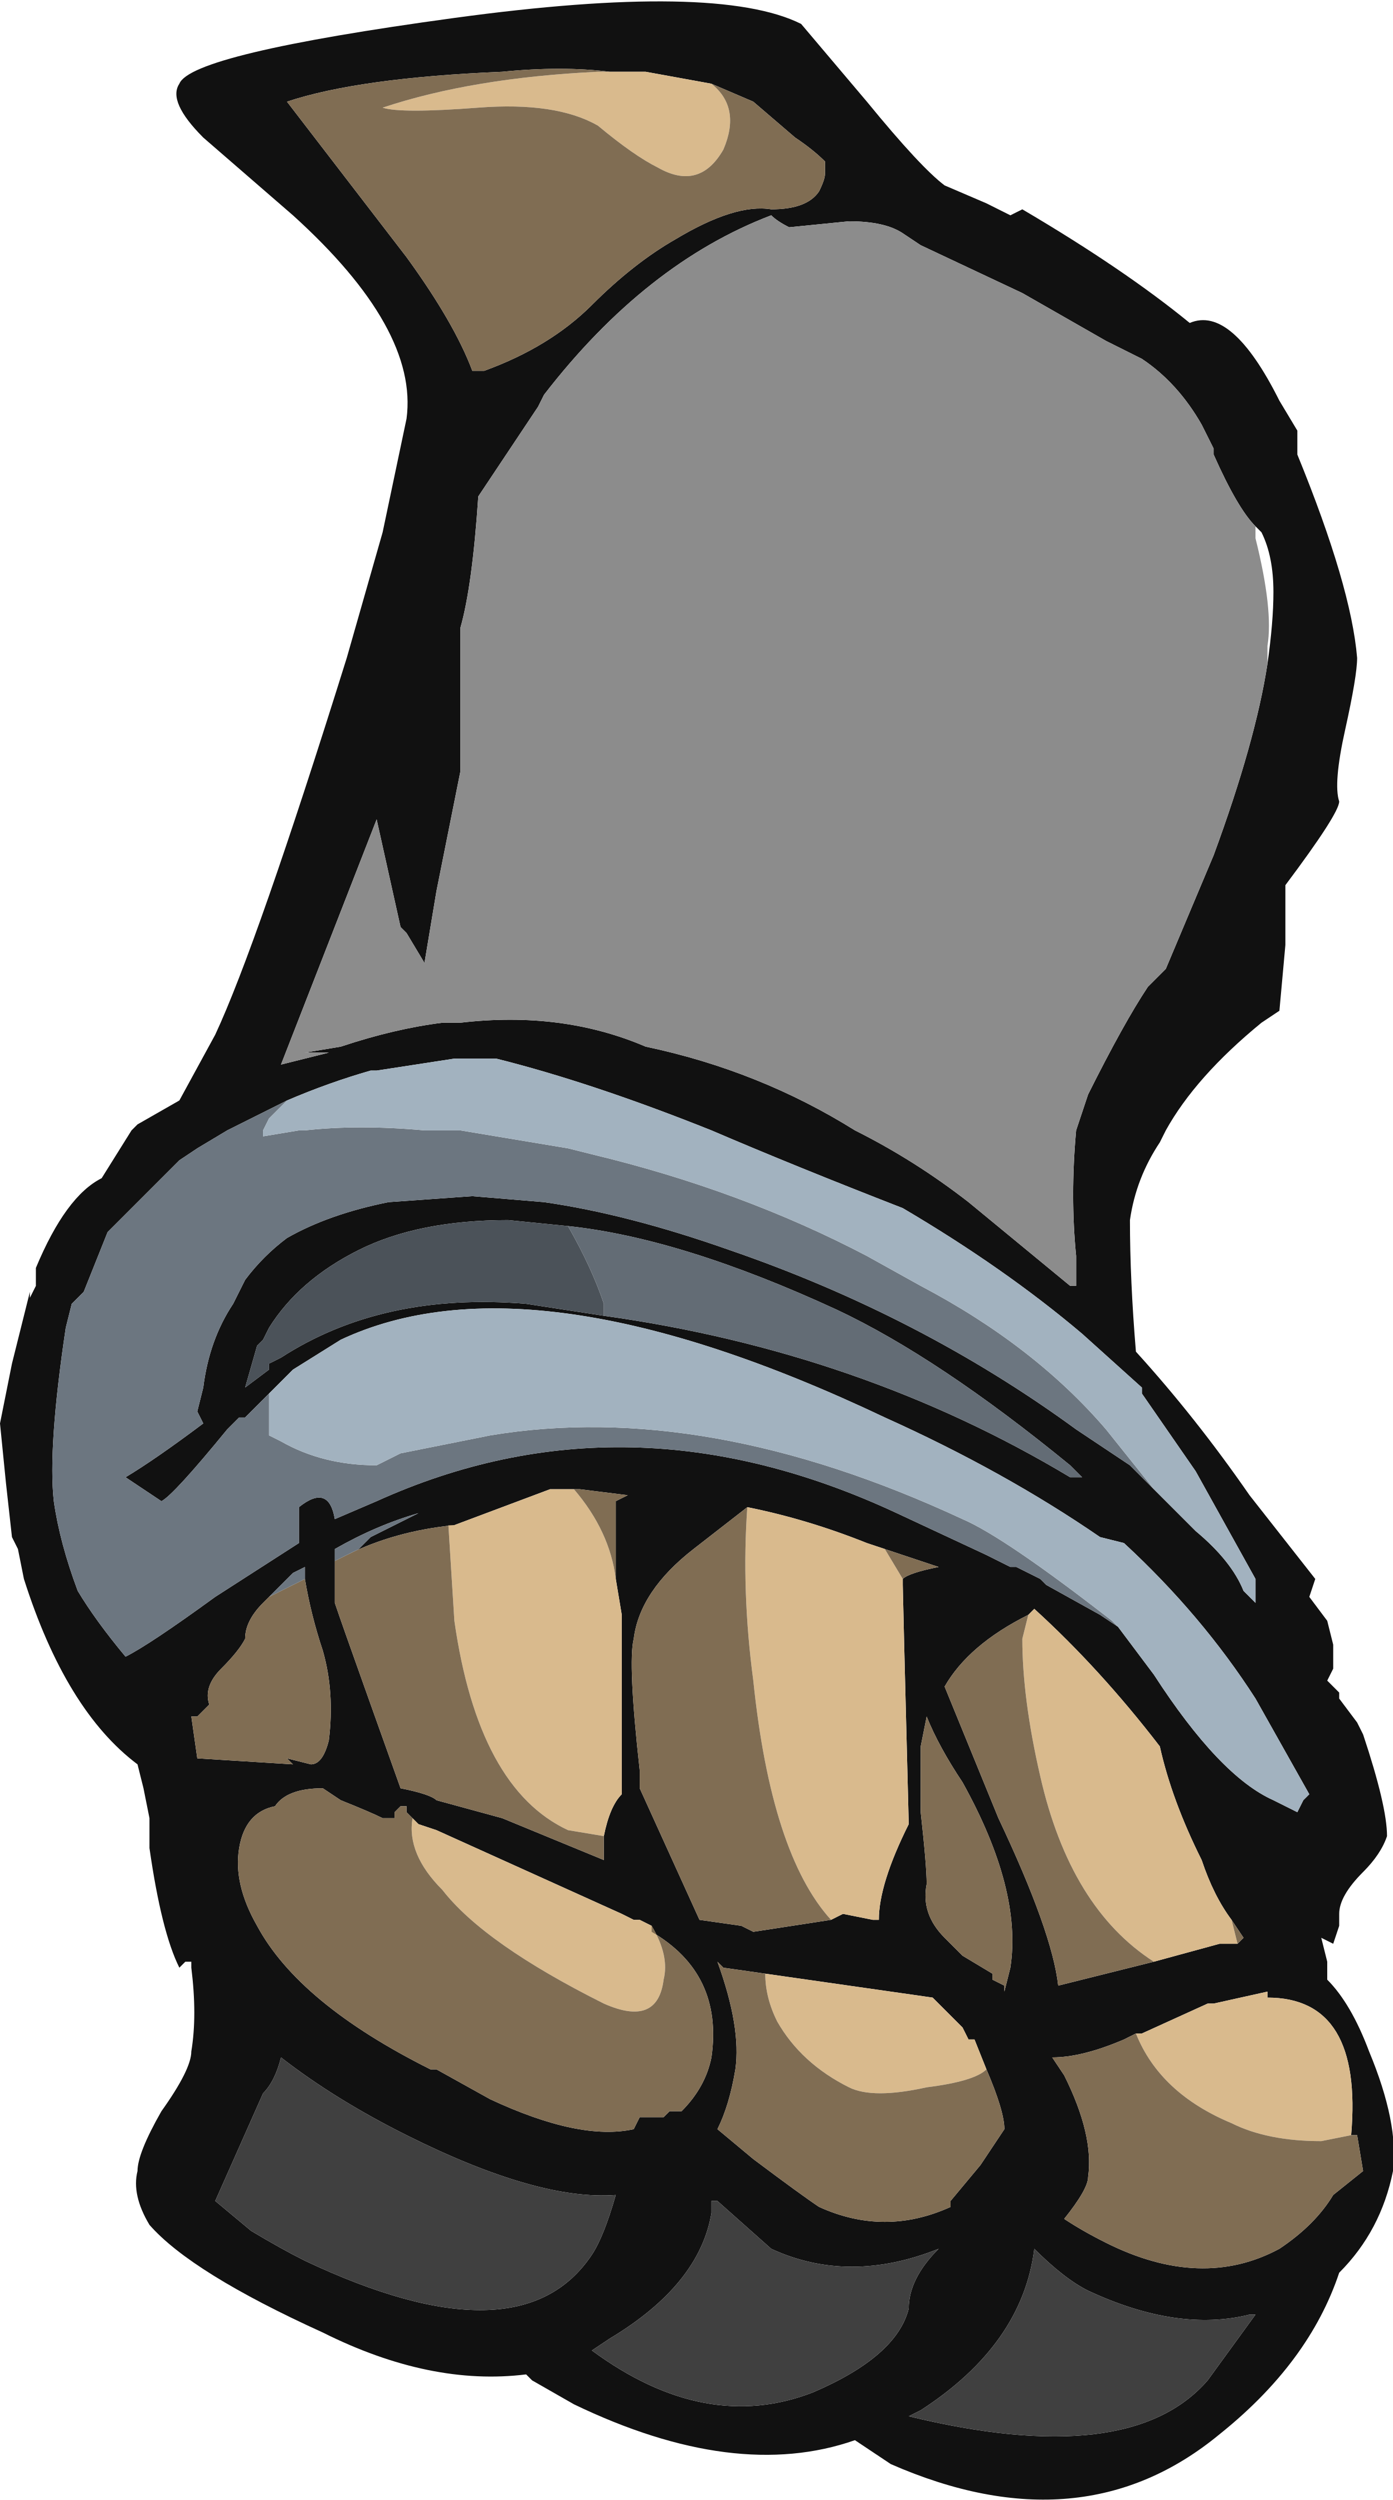 <?xml version="1.0" encoding="UTF-8" standalone="no"?>
<svg xmlns:ffdec="https://www.free-decompiler.com/flash" xmlns:xlink="http://www.w3.org/1999/xlink" ffdec:objectType="frame" height="146.3px" width="81.55px" xmlns="http://www.w3.org/2000/svg">
  <g transform="matrix(1.0, 0.0, 0.0, 1.0, 37.8, 133.0)">
    <use ffdec:characterId="45" height="20.9" transform="matrix(7.0, 0.0, 0.0, 7.0, -37.8, -133.0)" width="11.65" xlink:href="#shape0"/>
  </g>
  <defs>
    <g id="shape0" transform="matrix(1.0, 0.0, 0.0, 1.0, 5.4, 19.0)">
      <path d="M-0.3 -18.4 Q-0.7 -18.45 -1.2 -18.4 -2.4 -18.35 -3.0 -18.15 L-2.0 -16.85 Q-1.6 -16.3 -1.45 -15.9 L-1.35 -15.9 Q-0.8 -16.1 -0.45 -16.45 -0.1 -16.8 0.25 -17.0 0.75 -17.3 1.05 -17.25 1.35 -17.25 1.45 -17.4 1.5 -17.5 1.5 -17.55 L1.5 -17.65 Q1.4 -17.75 1.25 -17.85 L0.9 -18.15 0.55 -18.3 0.0 -18.4 -0.3 -18.4 M1.85 -18.15 Q2.3 -17.6 2.5 -17.45 L2.85 -17.3 3.05 -17.2 3.15 -17.25 Q4.0 -16.75 4.55 -16.3 4.9 -16.45 5.3 -15.65 L5.45 -15.4 5.45 -15.2 Q5.9 -14.1 5.95 -13.5 5.95 -13.35 5.85 -12.9 5.75 -12.45 5.8 -12.3 5.8 -12.2 5.35 -11.6 L5.35 -11.1 5.3 -10.55 5.15 -10.45 Q4.6 -10.0 4.35 -9.55 L4.3 -9.45 Q4.1 -9.15 4.05 -8.8 4.05 -8.3 4.1 -7.7 4.6 -7.15 5.05 -6.5 L5.6 -5.8 5.55 -5.65 5.7 -5.45 5.75 -5.25 5.75 -5.05 5.7 -4.95 5.8 -4.85 5.8 -4.8 5.95 -4.6 6.0 -4.5 Q6.2 -3.9 6.2 -3.65 6.15 -3.5 6.0 -3.35 5.8 -3.15 5.8 -3.0 L5.8 -2.9 5.75 -2.75 5.65 -2.8 5.7 -2.6 5.7 -2.45 Q5.9 -2.25 6.05 -1.85 6.3 -1.25 6.25 -0.85 6.15 -0.35 5.8 0.0 5.55 0.75 4.8 1.35 3.65 2.3 2.05 1.6 L1.75 1.4 Q0.75 1.75 -0.6 1.1 L-0.95 0.9 -1.0 0.85 Q-1.8 0.95 -2.7 0.5 -3.8 0.0 -4.15 -0.4 -4.3 -0.65 -4.25 -0.85 -4.25 -1.0 -4.05 -1.35 -3.8 -1.7 -3.8 -1.85 -3.75 -2.15 -3.8 -2.55 L-3.8 -2.6 -3.85 -2.6 -3.9 -2.55 Q-4.05 -2.85 -4.15 -3.55 L-4.15 -3.8 -4.2 -4.05 -4.25 -4.25 Q-4.85 -4.7 -5.2 -5.8 L-5.25 -6.05 -5.3 -6.15 -5.35 -6.6 -5.4 -7.1 -5.3 -7.6 Q-5.2 -8.0 -5.15 -8.2 L-5.15 -8.15 -5.1 -8.25 -5.1 -8.4 Q-4.85 -9.0 -4.55 -9.15 L-4.3 -9.55 -4.25 -9.6 -3.9 -9.8 -3.6 -10.35 Q-3.25 -11.1 -2.5 -13.5 L-2.2 -14.55 -2.0 -15.5 Q-1.9 -16.25 -2.95 -17.2 L-3.7 -17.85 Q-4.0 -18.15 -3.9 -18.3 -3.8 -18.55 -1.6 -18.85 0.6 -19.15 1.3 -18.8 L1.85 -18.15 M5.1 -14.6 Q4.95 -14.75 4.75 -15.2 L4.75 -15.25 4.65 -15.45 Q4.45 -15.8 4.15 -16.0 L3.85 -16.15 3.15 -16.55 2.3 -16.95 2.15 -17.05 Q2.0 -17.15 1.7 -17.15 L1.2 -17.1 Q1.1 -17.15 1.05 -17.2 0.0 -16.8 -0.85 -15.7 L-0.9 -15.6 -1.4 -14.85 Q-1.45 -14.1 -1.55 -13.75 L-1.55 -12.55 -1.75 -11.55 -1.85 -10.95 -2.0 -11.2 -2.05 -11.25 Q-2.15 -11.7 -2.25 -12.15 L-3.05 -10.1 -2.65 -10.2 -2.85 -10.2 -2.55 -10.25 Q-2.1 -10.4 -1.7 -10.45 L-1.55 -10.45 Q-0.7 -10.55 0.0 -10.25 0.95 -10.05 1.75 -9.55 2.25 -9.3 2.7 -8.95 L3.55 -8.25 3.6 -8.25 3.6 -8.5 Q3.55 -9.0 3.6 -9.55 L3.7 -9.85 Q4.0 -10.45 4.2 -10.75 L4.35 -10.9 4.75 -11.85 Q5.1 -12.8 5.2 -13.45 5.25 -13.8 5.25 -14.05 5.25 -14.35 5.15 -14.55 L5.1 -14.6 M4.25 -6.55 L4.6 -6.2 Q4.9 -5.95 5.0 -5.7 L5.1 -5.6 5.1 -5.8 4.6 -6.7 4.15 -7.35 4.15 -7.4 3.65 -7.85 Q3.0 -8.4 2.15 -8.9 1.25 -9.25 0.55 -9.55 -0.45 -9.95 -1.25 -10.15 L-1.6 -10.15 -2.25 -10.05 -2.3 -10.05 Q-2.65 -9.95 -3.0 -9.8 L-3.5 -9.55 -3.75 -9.4 -3.9 -9.3 -4.5 -8.7 -4.7 -8.2 -4.8 -8.1 -4.85 -7.9 Q-5.0 -6.9 -4.95 -6.45 -4.9 -6.1 -4.75 -5.7 -4.6 -5.45 -4.35 -5.15 -4.15 -5.25 -3.6 -5.65 L-2.9 -6.1 -2.9 -6.4 Q-2.65 -6.6 -2.6 -6.3 L-2.25 -6.45 Q-0.15 -7.4 2.1 -6.35 L2.85 -6.0 3.05 -5.9 3.1 -5.9 3.3 -5.8 3.35 -5.75 3.8 -5.5 3.95 -5.4 4.25 -5.0 Q4.8 -4.15 5.25 -3.95 L5.45 -3.85 5.5 -3.95 5.55 -4.0 5.1 -4.8 Q4.65 -5.5 4.0 -6.1 L3.8 -6.15 Q3.0 -6.7 2.0 -7.15 -0.95 -8.55 -2.55 -7.8 L-2.95 -7.55 -3.15 -7.35 -3.35 -7.15 -3.4 -7.15 -3.5 -7.05 Q-3.95 -6.5 -4.05 -6.45 L-4.35 -6.65 Q-4.1 -6.8 -3.7 -7.1 L-3.75 -7.2 -3.7 -7.4 Q-3.65 -7.8 -3.45 -8.1 L-3.35 -8.3 Q-3.2 -8.5 -3.0 -8.65 -2.65 -8.85 -2.15 -8.95 L-1.45 -9.0 -0.85 -8.95 Q-0.15 -8.85 0.7 -8.55 2.3 -8.0 3.6 -7.05 L4.05 -6.75 4.25 -6.55 M4.9 -2.95 Q4.75 -3.15 4.65 -3.45 4.4 -3.95 4.3 -4.4 3.8 -5.05 3.25 -5.55 L3.2 -5.5 Q2.7 -5.25 2.5 -4.9 L2.95 -3.8 Q3.4 -2.85 3.45 -2.4 L4.25 -2.6 4.8 -2.75 4.95 -2.75 5.0 -2.8 4.9 -2.95 M-0.35 -8.0 Q1.8 -7.7 3.55 -6.65 L3.65 -6.65 3.55 -6.75 Q2.45 -7.65 1.6 -8.05 0.3 -8.65 -0.65 -8.75 L-1.15 -8.8 Q-1.9 -8.8 -2.4 -8.55 -2.9 -8.3 -3.15 -7.9 L-3.2 -7.8 -3.25 -7.75 -3.35 -7.4 -3.15 -7.55 -3.15 -7.6 -3.05 -7.65 Q-2.2 -8.2 -1.0 -8.1 L-0.35 -8.0 M2.0 -6.05 L1.85 -6.1 Q1.35 -6.3 0.85 -6.4 L0.4 -6.05 Q-0.05 -5.7 -0.1 -5.3 -0.15 -5.1 -0.05 -4.2 L-0.05 -4.05 0.45 -2.95 0.8 -2.9 0.9 -2.85 1.55 -2.95 1.65 -3.0 1.9 -2.95 1.95 -2.95 Q1.95 -3.25 2.2 -3.75 2.15 -5.7 2.15 -5.75 L2.15 -5.8 Q2.2 -5.85 2.45 -5.9 L2.0 -6.05 M2.3 -3.85 Q2.35 -3.4 2.35 -3.25 2.3 -3.0 2.5 -2.8 L2.65 -2.65 2.9 -2.5 2.9 -2.45 3.0 -2.4 3.0 -2.35 3.05 -2.55 Q3.15 -3.2 2.65 -4.1 2.45 -4.4 2.35 -4.65 L2.3 -4.4 Q2.3 -4.25 2.3 -3.85 M2.85 -1.7 L2.75 -1.95 2.7 -1.95 2.65 -2.05 2.4 -2.3 1.0 -2.5 0.65 -2.55 0.6 -2.6 Q0.8 -2.05 0.75 -1.7 0.7 -1.4 0.6 -1.2 L0.9 -0.95 Q1.3 -0.65 1.45 -0.55 2.0 -0.3 2.55 -0.55 L2.55 -0.6 2.8 -0.9 3.0 -1.2 Q3.0 -1.35 2.85 -1.7 M-1.95 -3.8 L-2.0 -3.85 -2.0 -3.9 -2.05 -3.9 -2.1 -3.85 -2.1 -3.8 -2.2 -3.8 Q-2.3 -3.85 -2.55 -3.95 L-2.7 -4.05 Q-3.0 -4.05 -3.1 -3.9 -3.35 -3.85 -3.4 -3.55 -3.45 -3.25 -3.25 -2.9 -2.9 -2.25 -1.8 -1.7 L-1.75 -1.7 -1.3 -1.45 Q-0.55 -1.1 -0.1 -1.2 L-0.05 -1.3 0.15 -1.3 0.2 -1.35 0.3 -1.35 Q0.5 -1.55 0.55 -1.8 0.65 -2.5 0.05 -2.85 L0.05 -2.9 -0.05 -2.95 -0.1 -2.95 -0.2 -3.0 -1.75 -3.7 -1.9 -3.75 -1.95 -3.8 M0.55 -0.5 Q0.45 0.1 -0.3 0.55 L-0.45 0.65 Q0.5 1.35 1.4 1.0 2.1 0.7 2.2 0.3 2.2 0.05 2.45 -0.2 1.7 0.1 1.05 -0.2 L0.6 -0.6 0.55 -0.6 0.55 -0.5 M5.9 -1.15 Q6.0 -2.3 5.2 -2.3 L5.2 -2.35 4.75 -2.25 4.7 -2.25 4.15 -2.0 4.1 -2.0 4.0 -1.95 Q3.65 -1.8 3.4 -1.8 L3.5 -1.65 Q3.75 -1.15 3.7 -0.8 3.7 -0.7 3.5 -0.45 3.65 -0.35 3.85 -0.25 4.65 0.15 5.3 -0.2 5.6 -0.4 5.75 -0.65 L6.0 -0.85 5.95 -1.15 5.9 -1.15 M3.25 -0.2 Q3.15 0.6 2.3 1.15 L2.2 1.2 Q4.05 1.65 4.7 0.9 L5.1 0.35 5.05 0.35 Q4.45 0.5 3.7 0.15 3.5 0.05 3.25 -0.2 M-0.25 -5.8 L-0.25 -6.45 -0.15 -6.5 -0.55 -6.55 -0.6 -6.55 -0.8 -6.55 -1.6 -6.25 Q-2.1 -6.2 -2.5 -6.0 L-2.4 -6.05 Q-2.35 -6.1 -2.3 -6.15 L-1.9 -6.35 Q-2.25 -6.25 -2.6 -6.05 L-2.6 -5.95 -2.6 -5.6 Q-2.55 -5.45 -2.3 -4.75 L-2.05 -4.05 Q-1.8 -4.0 -1.75 -3.95 L-1.2 -3.8 -0.35 -3.45 -0.35 -3.65 Q-0.3 -3.9 -0.2 -4.0 L-0.2 -5.1 -0.2 -5.4 -0.2 -5.5 -0.25 -5.8 M-2.85 -5.8 L-2.85 -5.9 -2.95 -5.85 -3.2 -5.6 Q-3.35 -5.45 -3.35 -5.3 -3.4 -5.2 -3.55 -5.05 -3.7 -4.9 -3.65 -4.75 L-3.75 -4.65 -3.8 -4.65 -3.75 -4.3 -2.95 -4.25 -3.0 -4.3 -2.8 -4.25 Q-2.7 -4.25 -2.65 -4.45 -2.6 -4.85 -2.7 -5.2 -2.8 -5.5 -2.85 -5.8 M-3.6 -0.6 L-3.3 -0.35 Q-3.05 -0.2 -2.85 -0.1 -1.05 0.75 -0.45 -0.15 -0.35 -0.3 -0.25 -0.65 -0.9 -0.6 -2.0 -1.15 -2.6 -1.45 -3.05 -1.8 -3.1 -1.6 -3.2 -1.5 L-3.6 -0.6" fill="#111111" fill-rule="evenodd" stroke="none"/>
      <path d="M5.2 -13.45 Q5.1 -12.8 4.75 -11.85 L4.35 -10.9 4.2 -10.75 Q4.0 -10.45 3.7 -9.85 L3.6 -9.55 Q3.55 -9.0 3.6 -8.5 L3.6 -8.25 3.55 -8.25 2.7 -8.95 Q2.25 -9.3 1.75 -9.55 0.95 -10.05 0.0 -10.25 -0.7 -10.55 -1.55 -10.45 L-1.7 -10.45 Q-2.1 -10.4 -2.55 -10.25 L-2.85 -10.2 -2.65 -10.2 -3.05 -10.1 -2.25 -12.15 Q-2.15 -11.7 -2.05 -11.25 L-2.0 -11.2 -1.85 -10.95 -1.75 -11.55 -1.55 -12.55 -1.55 -13.75 Q-1.45 -14.1 -1.4 -14.85 L-0.9 -15.6 -0.85 -15.7 Q0.0 -16.8 1.05 -17.2 1.1 -17.15 1.2 -17.1 L1.7 -17.15 Q2.0 -17.15 2.15 -17.05 L2.3 -16.95 3.15 -16.55 3.85 -16.15 4.15 -16.0 Q4.45 -15.8 4.65 -15.45 L4.75 -15.25 4.75 -15.2 Q4.95 -14.75 5.1 -14.6 L5.1 -14.5 Q5.25 -13.9 5.2 -13.6 L5.2 -13.45" fill="#8c8c8c" fill-rule="evenodd" stroke="none"/>
      <path d="M0.55 -18.3 Q0.8 -18.1 0.65 -17.75 0.45 -17.4 0.1 -17.6 -0.1 -17.7 -0.4 -17.95 -0.75 -18.15 -1.4 -18.1 -2.05 -18.05 -2.2 -18.1 -1.45 -18.35 -0.4 -18.4 L-0.3 -18.4 0.0 -18.4 0.55 -18.3 M3.2 -5.5 L3.25 -5.55 Q3.8 -5.05 4.3 -4.4 4.4 -3.95 4.65 -3.45 4.75 -3.15 4.9 -2.95 L4.95 -2.75 4.8 -2.75 4.25 -2.6 Q3.55 -3.05 3.3 -4.15 3.15 -4.8 3.15 -5.3 L3.2 -5.5 M0.85 -6.4 Q1.35 -6.3 1.85 -6.1 L2.0 -6.05 2.15 -5.8 2.15 -5.75 Q2.15 -5.7 2.2 -3.75 1.95 -3.25 1.95 -2.95 L1.9 -2.95 1.65 -3.0 1.55 -2.95 Q1.05 -3.5 0.9 -4.95 0.8 -5.7 0.85 -6.4 M1.0 -2.5 L2.4 -2.3 2.65 -2.05 2.7 -1.95 2.75 -1.95 2.85 -1.7 Q2.75 -1.6 2.35 -1.55 1.9 -1.45 1.7 -1.55 1.3 -1.75 1.1 -2.1 1.0 -2.3 1.0 -2.5 M-1.95 -3.8 L-1.9 -3.75 -1.75 -3.7 -0.2 -3.0 -0.1 -2.95 -0.05 -2.95 0.05 -2.9 Q0.2 -2.65 0.15 -2.45 0.1 -2.05 -0.35 -2.25 -1.35 -2.75 -1.7 -3.2 -2.0 -3.5 -1.95 -3.8 M4.1 -2.0 L4.15 -2.0 4.7 -2.25 4.75 -2.25 5.2 -2.35 5.2 -2.3 Q6.0 -2.3 5.9 -1.15 L5.65 -1.1 Q5.2 -1.1 4.9 -1.25 4.3 -1.5 4.1 -2.0 M-0.6 -6.55 Q-0.3 -6.2 -0.25 -5.8 L-0.2 -5.5 -0.2 -5.4 -0.2 -5.1 -0.2 -4.0 Q-0.3 -3.9 -0.35 -3.65 L-0.65 -3.7 Q-1.4 -4.05 -1.6 -5.45 L-1.65 -6.25 -1.6 -6.25 -0.8 -6.55 -0.6 -6.55" fill="#d9ba8d" fill-rule="evenodd" stroke="none"/>
      <path d="M0.55 -18.3 L0.9 -18.15 1.25 -17.85 Q1.4 -17.75 1.5 -17.65 L1.5 -17.55 Q1.5 -17.5 1.45 -17.4 1.35 -17.25 1.05 -17.25 0.75 -17.3 0.25 -17.0 -0.1 -16.8 -0.45 -16.45 -0.8 -16.1 -1.35 -15.9 L-1.45 -15.9 Q-1.6 -16.3 -2.0 -16.85 L-3.0 -18.15 Q-2.4 -18.35 -1.2 -18.4 -0.7 -18.45 -0.3 -18.4 L-0.4 -18.4 Q-1.45 -18.35 -2.2 -18.1 -2.05 -18.05 -1.4 -18.1 -0.75 -18.15 -0.4 -17.95 -0.1 -17.7 0.1 -17.6 0.45 -17.4 0.65 -17.75 0.8 -18.1 0.55 -18.3 M4.9 -2.95 L5.0 -2.8 4.95 -2.75 4.9 -2.95 M4.25 -2.6 L3.45 -2.4 Q3.4 -2.85 2.95 -3.8 L2.5 -4.9 Q2.7 -5.25 3.2 -5.5 L3.15 -5.3 Q3.15 -4.8 3.3 -4.15 3.55 -3.05 4.25 -2.6 M2.0 -6.05 L2.45 -5.9 Q2.2 -5.85 2.15 -5.8 L2.0 -6.05 M1.55 -2.95 L0.9 -2.85 0.8 -2.9 0.45 -2.95 -0.05 -4.05 -0.05 -4.2 Q-0.15 -5.1 -0.1 -5.3 -0.05 -5.7 0.4 -6.05 L0.85 -6.4 Q0.8 -5.7 0.9 -4.95 1.05 -3.5 1.55 -2.95 M2.3 -3.85 Q2.3 -4.25 2.3 -4.4 L2.35 -4.65 Q2.45 -4.4 2.65 -4.1 3.15 -3.2 3.05 -2.55 L3.0 -2.35 3.0 -2.4 2.9 -2.45 2.9 -2.5 2.65 -2.65 2.5 -2.8 Q2.3 -3.0 2.35 -3.25 2.35 -3.4 2.3 -3.85 M1.0 -2.5 Q1.0 -2.3 1.1 -2.1 1.3 -1.75 1.7 -1.55 1.9 -1.45 2.35 -1.55 2.75 -1.6 2.85 -1.7 3.0 -1.35 3.0 -1.2 L2.8 -0.9 2.55 -0.6 2.55 -0.55 Q2.0 -0.3 1.45 -0.55 1.3 -0.65 0.9 -0.95 L0.6 -1.2 Q0.7 -1.4 0.75 -1.7 0.8 -2.05 0.6 -2.6 L0.65 -2.55 1.0 -2.5 M0.05 -2.9 L0.05 -2.85 Q0.65 -2.5 0.55 -1.8 0.5 -1.55 0.3 -1.35 L0.2 -1.35 0.15 -1.3 -0.05 -1.3 -0.1 -1.2 Q-0.55 -1.1 -1.3 -1.45 L-1.75 -1.7 -1.8 -1.7 Q-2.9 -2.25 -3.25 -2.9 -3.45 -3.25 -3.4 -3.55 -3.35 -3.85 -3.1 -3.9 -3.0 -4.05 -2.7 -4.05 L-2.55 -3.95 Q-2.3 -3.85 -2.2 -3.8 L-2.1 -3.8 -2.1 -3.85 -2.05 -3.9 -2.0 -3.9 -2.0 -3.85 -1.95 -3.8 Q-2.0 -3.5 -1.7 -3.2 -1.35 -2.75 -0.35 -2.25 0.1 -2.05 0.15 -2.45 0.2 -2.65 0.05 -2.9 M4.1 -2.0 Q4.3 -1.5 4.9 -1.25 5.2 -1.1 5.65 -1.1 L5.9 -1.15 5.95 -1.15 6.0 -0.85 5.75 -0.65 Q5.6 -0.4 5.3 -0.2 4.65 0.15 3.85 -0.25 3.65 -0.35 3.5 -0.45 3.7 -0.7 3.7 -0.8 3.75 -1.15 3.5 -1.65 L3.4 -1.8 Q3.65 -1.8 4.0 -1.95 L4.1 -2.0 M-0.6 -6.55 L-0.55 -6.55 -0.15 -6.5 -0.25 -6.45 -0.25 -5.8 Q-0.3 -6.2 -0.6 -6.55 M-0.2 -5.4 L-0.2 -5.1 -0.2 -5.4 M-0.35 -3.65 L-0.35 -3.45 -1.2 -3.8 -1.75 -3.95 Q-1.8 -4.0 -2.05 -4.05 L-2.3 -4.75 Q-2.55 -5.45 -2.6 -5.6 L-2.6 -5.95 -2.5 -6.0 Q-2.1 -6.2 -1.6 -6.25 L-1.65 -6.25 -1.6 -5.45 Q-1.4 -4.05 -0.65 -3.7 L-0.35 -3.65 M-3.2 -5.6 L-3.15 -5.65 -2.85 -5.8 Q-2.8 -5.5 -2.7 -5.2 -2.6 -4.85 -2.65 -4.45 -2.7 -4.25 -2.8 -4.25 L-3.0 -4.3 -2.95 -4.25 -3.75 -4.3 -3.8 -4.65 -3.75 -4.65 -3.65 -4.75 Q-3.7 -4.9 -3.55 -5.05 -3.4 -5.2 -3.35 -5.3 -3.35 -5.45 -3.2 -5.6" fill="#806d53" fill-rule="evenodd" stroke="none"/>
      <path d="M0.55 -0.5 L0.55 -0.6 0.6 -0.6 1.05 -0.2 Q1.7 0.1 2.45 -0.2 2.2 0.05 2.2 0.3 2.1 0.7 1.4 1.0 0.5 1.35 -0.45 0.65 L-0.3 0.55 Q0.45 0.1 0.55 -0.5 M3.25 -0.2 Q3.5 0.05 3.7 0.15 4.45 0.5 5.05 0.35 L5.1 0.35 4.7 0.9 Q4.05 1.65 2.2 1.2 L2.3 1.15 Q3.15 0.6 3.25 -0.2 M-3.6 -0.6 L-3.2 -1.5 Q-3.1 -1.6 -3.05 -1.8 -2.6 -1.45 -2.0 -1.15 -0.9 -0.6 -0.25 -0.65 -0.35 -0.3 -0.45 -0.15 -1.05 0.75 -2.85 -0.1 -3.05 -0.2 -3.3 -0.35 L-3.6 -0.6" fill="#404040" fill-rule="evenodd" stroke="none"/>
      <path d="M-3.0 -9.8 L-3.15 -9.65 -3.2 -9.55 -3.2 -9.5 -2.9 -9.55 -2.85 -9.55 Q-2.4 -9.6 -1.85 -9.55 L-1.55 -9.55 -0.65 -9.4 -0.45 -9.35 Q0.8 -9.05 1.85 -8.5 L2.3 -8.25 Q3.25 -7.75 3.85 -7.05 L4.25 -6.55 4.05 -6.75 3.6 -7.05 Q2.3 -8.0 0.7 -8.55 -0.15 -8.85 -0.85 -8.95 L-1.45 -9.0 -2.15 -8.95 Q-2.65 -8.85 -3.0 -8.65 -3.2 -8.5 -3.35 -8.3 L-3.45 -8.1 Q-3.65 -7.8 -3.7 -7.4 L-3.75 -7.2 -3.7 -7.1 Q-4.1 -6.8 -4.35 -6.65 L-4.05 -6.45 Q-3.95 -6.5 -3.5 -7.05 L-3.4 -7.15 -3.35 -7.15 -3.15 -7.35 -3.15 -7.0 -3.05 -6.95 Q-2.7 -6.75 -2.25 -6.75 L-2.05 -6.85 -1.3 -7.0 Q0.5 -7.3 2.65 -6.3 3.0 -6.15 3.9 -5.45 L3.95 -5.4 3.8 -5.5 3.35 -5.75 3.3 -5.8 3.1 -5.9 3.05 -5.9 2.85 -6.0 2.1 -6.35 Q-0.15 -7.4 -2.25 -6.45 L-2.6 -6.3 Q-2.65 -6.6 -2.9 -6.4 L-2.9 -6.1 -3.6 -5.65 Q-4.15 -5.25 -4.35 -5.15 -4.6 -5.45 -4.75 -5.7 -4.9 -6.1 -4.95 -6.45 -5.0 -6.9 -4.85 -7.9 L-4.8 -8.1 -4.7 -8.2 -4.5 -8.7 -3.9 -9.3 -3.75 -9.4 -3.5 -9.55 -3.0 -9.8 M-2.6 -5.95 L-2.6 -6.05 Q-2.25 -6.25 -1.9 -6.35 L-2.3 -6.15 Q-2.35 -6.1 -2.4 -6.05 L-2.5 -6.0 -2.6 -5.95 M-3.2 -5.6 L-2.95 -5.85 -2.85 -5.9 -2.85 -5.8 -3.15 -5.65 -3.2 -5.6" fill="#6c7680" fill-rule="evenodd" stroke="none"/>
      <path d="M-0.65 -8.75 Q-0.45 -8.4 -0.35 -8.1 L-0.35 -8.0 -1.0 -8.1 Q-2.2 -8.2 -3.05 -7.65 L-3.15 -7.6 -3.15 -7.55 -3.35 -7.4 -3.25 -7.75 -3.2 -7.8 -3.15 -7.9 Q-2.9 -8.3 -2.4 -8.55 -1.9 -8.8 -1.15 -8.8 L-0.65 -8.75" fill="#4b5259" fill-rule="evenodd" stroke="none"/>
      <path d="M-0.65 -8.75 Q0.3 -8.65 1.6 -8.05 2.45 -7.65 3.55 -6.75 L3.65 -6.65 3.55 -6.65 Q1.8 -7.7 -0.35 -8.0 L-0.35 -8.1 Q-0.45 -8.4 -0.65 -8.75" fill="#636c75" fill-rule="evenodd" stroke="none"/>
      <path d="M-3.0 -9.8 Q-2.65 -9.95 -2.3 -10.05 L-2.25 -10.05 -1.6 -10.15 -1.25 -10.15 Q-0.45 -9.95 0.55 -9.55 1.25 -9.25 2.15 -8.9 3.0 -8.4 3.65 -7.85 L4.15 -7.4 4.15 -7.35 4.6 -6.7 5.1 -5.8 5.1 -5.6 5.0 -5.7 Q4.9 -5.95 4.6 -6.2 L4.25 -6.55 3.85 -7.05 Q3.25 -7.75 2.3 -8.25 L1.85 -8.5 Q0.8 -9.05 -0.45 -9.35 L-0.65 -9.4 -1.55 -9.55 -1.85 -9.55 Q-2.4 -9.6 -2.85 -9.55 L-2.9 -9.55 -3.2 -9.5 -3.2 -9.55 -3.15 -9.65 -3.0 -9.8 M-3.15 -7.35 L-2.95 -7.55 -2.55 -7.8 Q-0.95 -8.55 2.0 -7.15 3.0 -6.7 3.8 -6.15 L4.0 -6.1 Q4.65 -5.5 5.1 -4.8 L5.55 -4.0 5.5 -3.95 5.45 -3.85 5.25 -3.95 Q4.8 -4.15 4.25 -5.0 L3.95 -5.4 3.9 -5.45 Q3.0 -6.15 2.65 -6.3 0.5 -7.3 -1.3 -7.0 L-2.05 -6.85 -2.25 -6.75 Q-2.7 -6.75 -3.05 -6.95 L-3.15 -7.0 -3.15 -7.35" fill="#a2b2bf" fill-rule="evenodd" stroke="none"/>
    </g>
  </defs>
</svg>

